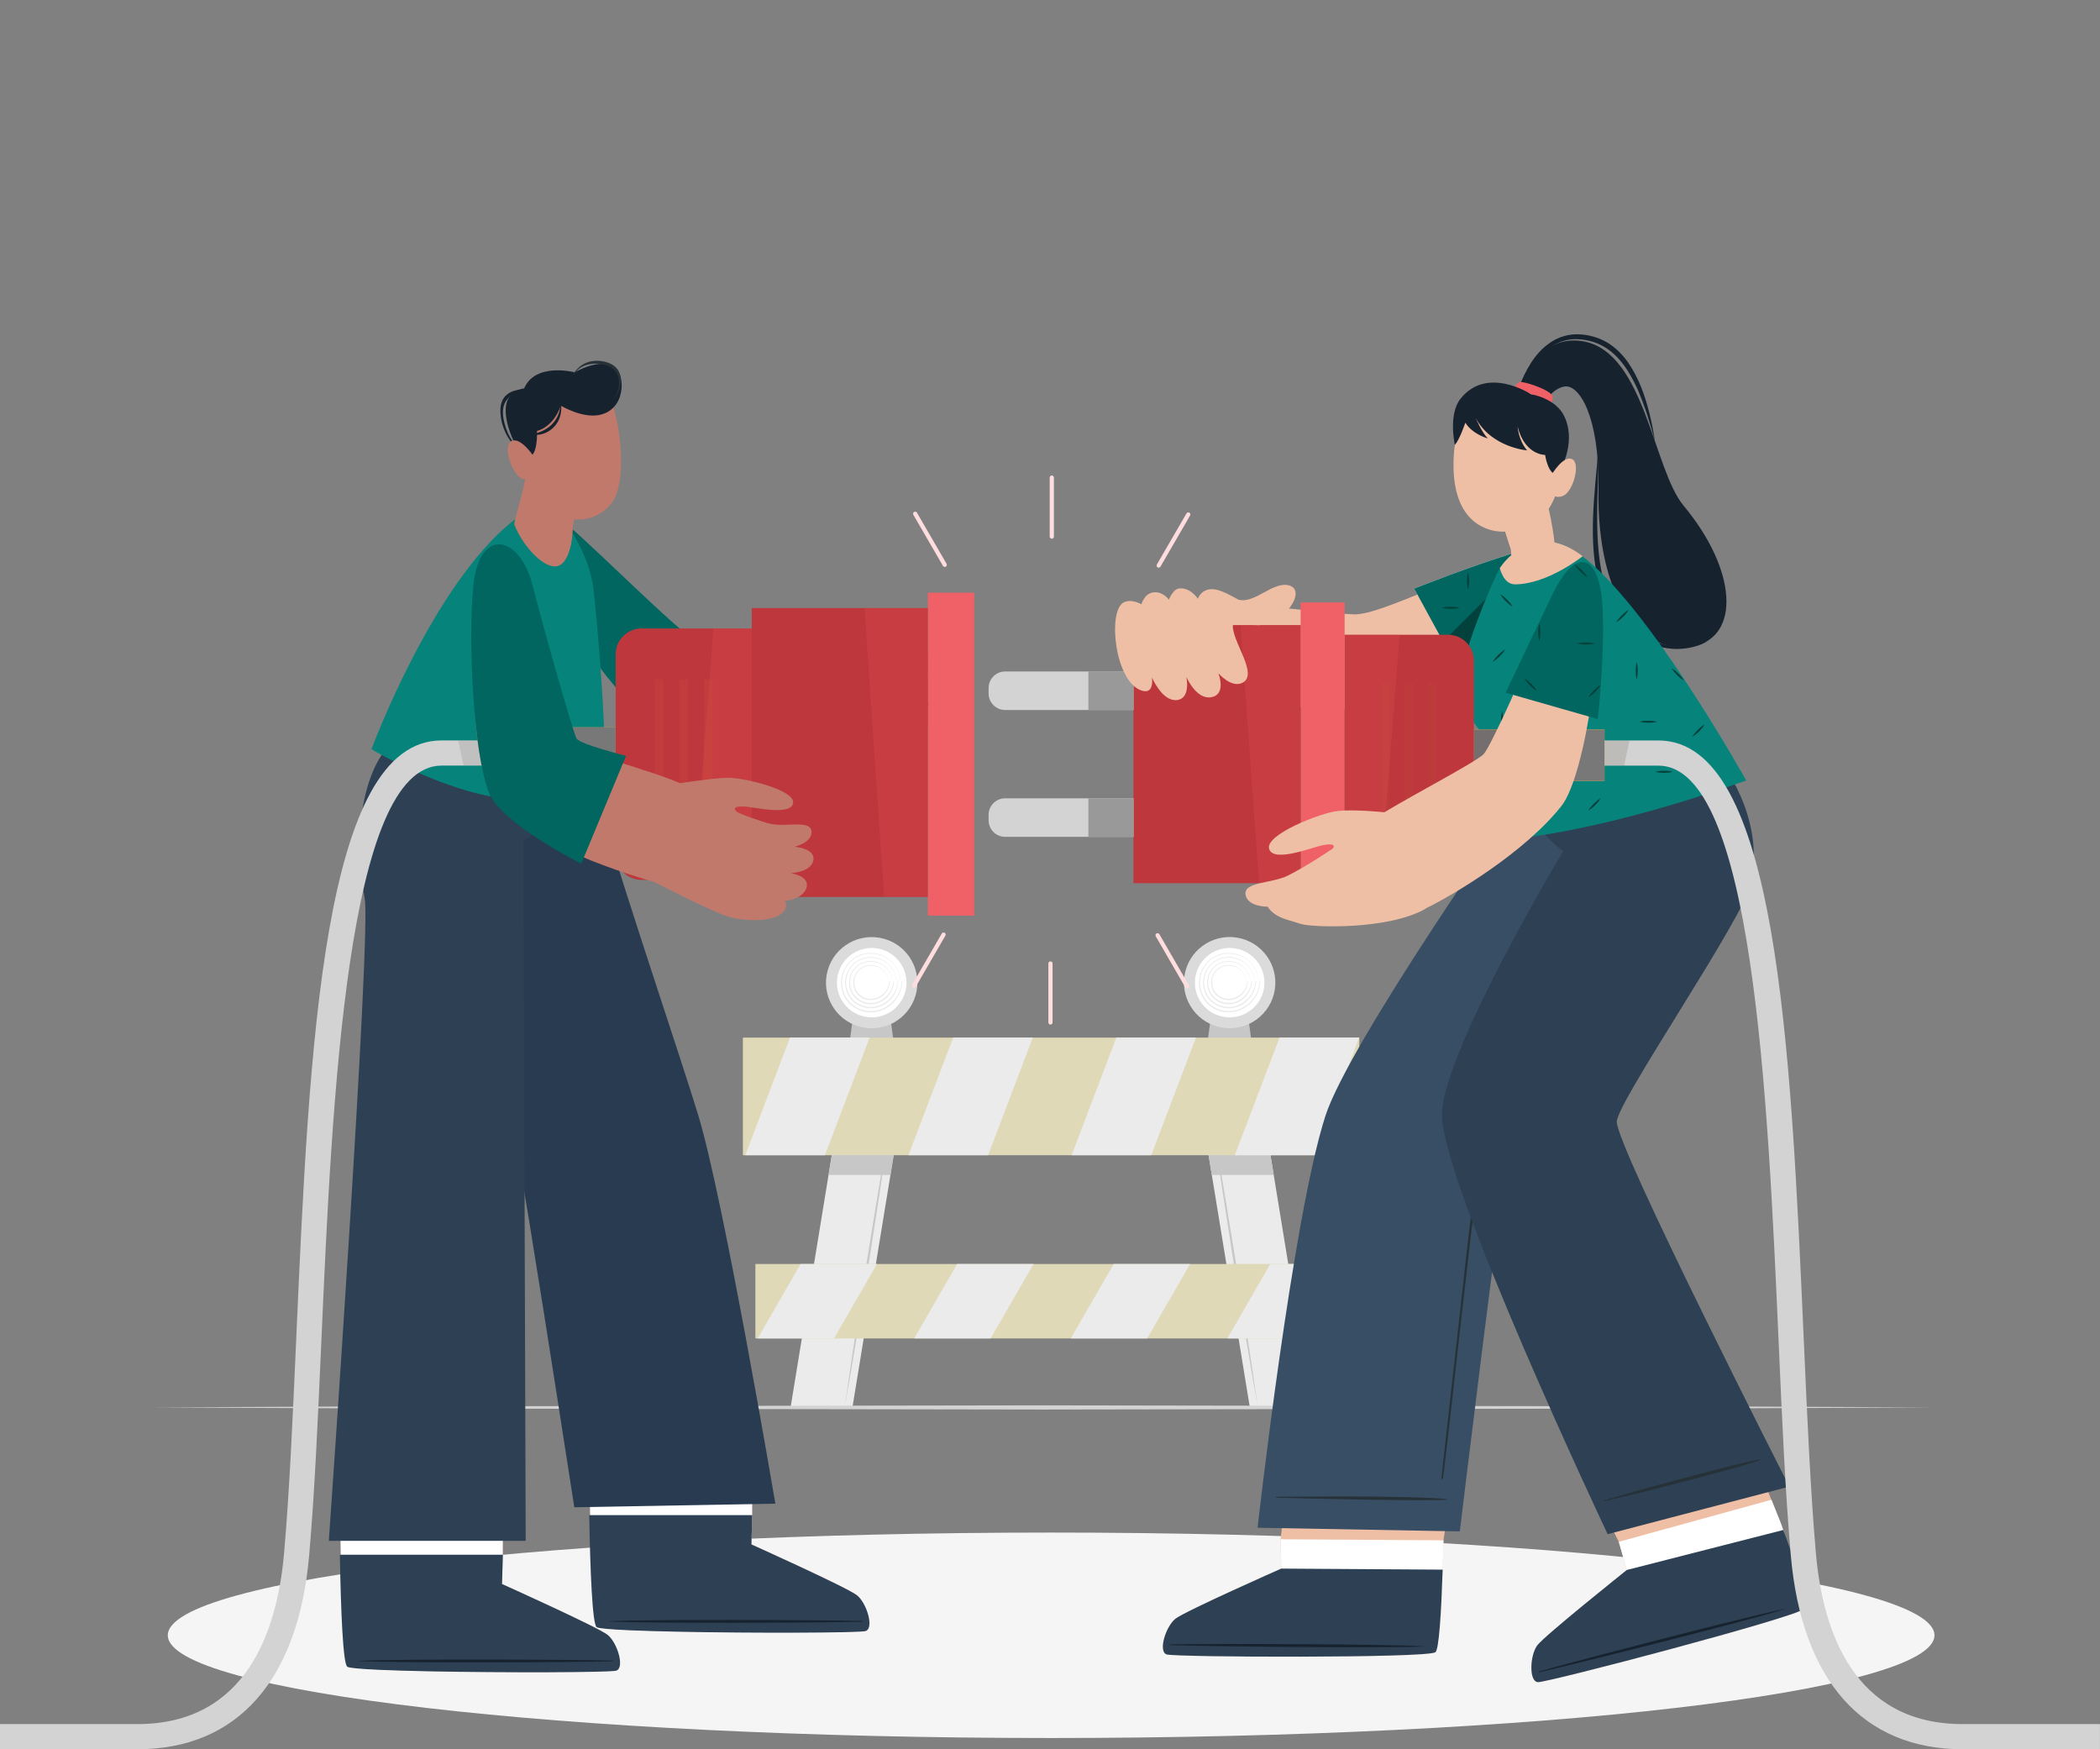 <svg width="808" height="673" viewBox="0 0 808 673" fill="none" xmlns="http://www.w3.org/2000/svg">
<rect x="0" y="0" width="808" height="673" fill="#808080" stroke="none"/>
<g clip-path="url(#clip0_24_11421)">
<path d="M345.68 433.207L344.192 442.292L342.607 452.056L328.047 541.072H304.25L318.793 452.056L320.395 442.292L321.883 433.207H345.68Z" fill="#EBEBEB"/>
<path d="M342.234 433.207C340.989 442.228 339.63 451.233 338.271 460.238L334.081 487.22L329.681 514.171L327.416 527.63L325.054 541.089L326.995 527.565L329.017 514.058L333.224 487.075L337.624 460.125C339.096 451.136 340.617 442.163 342.234 433.207Z" fill="#C7C7C7"/>
<path d="M344.192 442.292L342.606 452.056H318.793L320.395 442.292H344.192Z" fill="#C7C7C7"/>
<path d="M463.193 433.207L464.666 442.292L466.267 452.056L480.827 541.072H504.624L490.08 452.056L488.479 442.292L486.99 433.207H463.193Z" fill="#EBEBEB"/>
<path d="M466.72 433.207C467.966 442.228 469.325 451.233 470.684 460.238L474.874 487.22L479.274 514.171L481.539 527.63L483.901 541.089L481.959 527.565L479.937 514.058L475.731 487.075L471.331 460.125C469.842 451.136 468.322 442.163 466.72 433.207Z" fill="#C7C7C7"/>
<path d="M464.666 442.292H488.479L490.08 452.056H466.267L464.666 442.292Z" fill="#C7C7C7"/>
<path d="M344.807 408.161H325.944L328.289 390.602H342.461L344.807 408.161Z" fill="#C7C7C7"/>
<path d="M352.709 381.121C354.397 371.58 348.012 362.481 338.448 360.797C328.884 359.113 319.762 365.483 318.074 375.024C316.386 384.564 322.771 393.664 332.335 395.348C341.9 397.031 351.021 390.662 352.709 381.121Z" fill="#DBDBDB"/>
<path d="M348.422 381.139C350.126 373.966 345.678 366.774 338.488 365.074C331.298 363.375 324.088 367.811 322.384 374.984C320.68 382.156 325.127 389.349 332.318 391.048C339.508 392.748 346.718 388.312 348.422 381.139Z" fill="white"/>
<path d="M346.554 377.289C346.311 374.029 344.661 371.027 342.186 369.107C339.711 367.17 336.443 366.283 333.191 366.751C330.053 367.219 327.206 369.074 325.458 371.769C323.679 374.464 323.08 377.999 324.051 381.388C324.827 384.18 326.769 386.584 329.276 387.988C331.768 389.408 334.76 389.844 337.462 389.247C340.18 388.682 342.639 387.149 344.321 385.051C346.02 382.969 347.039 380.323 347.152 377.628C347.152 377.498 347.12 377.385 347.039 377.385C346.974 377.385 346.926 377.482 346.91 377.611C346.861 378.709 346.619 379.79 346.279 380.823C345.907 381.856 345.405 382.824 344.807 383.712C344.176 384.599 343.448 385.39 342.623 386.116C341.781 386.81 340.859 387.407 339.84 387.907C337.009 389.263 333.628 389.36 330.716 388.117C327.804 386.907 325.475 384.389 324.52 381.339C323.501 378.112 324.002 374.658 325.685 371.995C327.351 369.333 330.15 367.493 333.207 367.057C337.43 366.444 341.701 367.993 344.289 371.463C344.92 372.318 345.405 373.254 345.777 374.239C346.133 375.223 346.36 376.272 346.473 377.337C346.473 377.369 346.505 377.385 346.521 377.369C346.554 377.369 346.554 377.321 346.554 377.289Z" fill="#EBEBEB"/>
<path d="M344.985 377.305C344.742 374.497 343.302 371.963 341.199 370.317C339.08 368.671 336.297 367.896 333.515 368.284C330.829 368.655 328.354 370.22 326.833 372.544C325.28 374.852 324.73 377.918 325.539 380.871C326.186 383.308 327.885 385.422 330.069 386.632C332.253 387.859 334.858 388.23 337.203 387.698C339.565 387.181 341.684 385.858 343.14 384.018C344.613 382.195 345.486 379.935 345.583 377.579C345.583 377.466 345.551 377.369 345.47 377.369C345.405 377.369 345.357 377.45 345.341 377.563C345.146 381.404 342.687 384.777 339.242 386.455C336.815 387.649 333.871 387.746 331.347 386.681C328.823 385.632 326.785 383.437 325.992 380.807C325.135 378.015 325.604 375.029 327.06 372.754C328.516 370.478 330.943 368.929 333.547 368.59C337.155 368.122 340.746 369.397 342.995 372.334C343.529 373.06 343.949 373.851 344.289 374.69C344.613 375.53 344.807 376.417 344.92 377.337C344.92 377.369 344.952 377.369 344.968 377.369C344.985 377.369 345.001 377.337 344.985 377.305Z" fill="#EBEBEB"/>
<path d="M343.415 377.321C343.173 374.981 341.959 372.899 340.196 371.527C338.433 370.172 336.152 369.526 333.822 369.817C331.59 370.091 329.487 371.382 328.176 373.303C326.833 375.223 326.332 377.821 326.995 380.355C327.513 382.437 328.969 384.26 330.845 385.293C332.706 386.342 334.938 386.649 336.944 386.164C338.95 385.713 340.746 384.567 341.959 383.001C343.189 381.452 343.917 379.548 344.014 377.547C344.014 377.45 343.965 377.369 343.901 377.369C343.836 377.369 343.787 377.434 343.771 377.531C343.577 380.774 341.523 383.566 338.627 385.019C336.588 386.035 334.097 386.148 331.962 385.261C329.826 384.389 328.095 382.517 327.448 380.274C326.753 377.902 327.173 375.4 328.419 373.512C329.665 371.624 331.703 370.365 333.854 370.123C335.359 369.962 336.831 370.123 338.174 370.64C339.517 371.156 340.746 372.012 341.684 373.206C342.137 373.803 342.493 374.464 342.784 375.142C343.059 375.836 343.237 376.579 343.351 377.337C343.367 377.353 343.383 377.369 343.399 377.353C343.415 377.369 343.432 377.337 343.415 377.321Z" fill="#EBEBEB"/>
<path d="M341.862 377.321C341.62 375.433 340.633 373.819 339.225 372.738C337.818 371.673 336.038 371.156 334.162 371.334C332.382 371.511 330.668 372.512 329.551 374.061C328.435 375.594 327.982 377.724 328.484 379.822C328.888 381.549 330.085 383.082 331.638 383.921C333.175 384.777 335.035 385.019 336.686 384.599C338.336 384.212 339.792 383.243 340.778 381.952C341.765 380.661 342.364 379.128 342.461 377.498C342.461 377.418 342.412 377.353 342.348 377.353C342.283 377.353 342.234 377.418 342.218 377.482C342.04 380.113 340.358 382.34 338.045 383.55C336.411 384.405 334.356 384.535 332.609 383.808C330.862 383.098 329.438 381.549 328.937 379.725C328.403 377.789 328.775 375.739 329.81 374.255C330.846 372.754 332.512 371.786 334.21 371.624C335.408 371.527 336.556 371.673 337.608 372.06C338.659 372.447 339.646 373.109 340.406 374.045C340.778 374.513 341.053 375.029 341.312 375.578C341.539 376.127 341.701 376.708 341.814 377.337C341.814 377.353 341.846 377.369 341.862 377.353C341.862 377.369 341.862 377.353 341.862 377.321Z" fill="#EBEBEB"/>
<path d="M482.525 408.161H463.646L465.992 390.602H480.18L482.525 408.161Z" fill="#C7C7C7"/>
<path d="M490.507 380.696C491.972 371.118 485.377 362.169 475.776 360.707C466.175 359.245 457.203 365.824 455.738 375.402C454.272 384.98 460.867 393.929 470.469 395.391C480.07 396.853 489.041 390.274 490.507 380.696Z" fill="#DBDBDB"/>
<path d="M486.349 380.076C487.463 372.789 482.445 365.981 475.14 364.869C467.836 363.758 461.011 368.764 459.897 376.051C458.782 383.337 463.801 390.146 471.105 391.257C478.41 392.369 485.235 387.363 486.349 380.076Z" fill="white"/>
<path d="M484.273 377.289C484.03 374.029 482.38 371.027 479.905 369.107C477.43 367.17 474.162 366.282 470.91 366.75C467.772 367.218 464.924 369.074 463.177 371.769C461.398 374.464 460.799 377.999 461.77 381.388C462.546 384.179 464.488 386.584 466.995 387.988C469.486 389.408 472.479 389.844 475.181 389.247C477.899 388.682 480.358 387.149 482.056 385.051C483.755 382.969 484.774 380.323 484.887 377.627C484.887 377.498 484.855 377.385 484.774 377.385C484.709 377.385 484.661 377.482 484.645 377.611C484.596 378.709 484.354 379.79 484.014 380.823C483.642 381.856 483.14 382.824 482.542 383.711C481.911 384.599 481.183 385.39 480.358 386.116C479.516 386.81 478.594 387.407 477.575 387.907C474.744 389.263 471.363 389.36 468.451 388.117C465.539 386.907 463.21 384.389 462.255 381.339C461.236 378.112 461.737 374.658 463.42 371.995C465.086 369.333 467.885 367.493 470.942 367.057C475.165 366.444 479.436 367.993 482.024 371.463C482.655 372.318 483.14 373.254 483.512 374.238C483.868 375.223 484.095 376.272 484.208 377.337C484.208 377.369 484.24 377.385 484.256 377.369C484.273 377.369 484.273 377.321 484.273 377.289Z" fill="#EBEBEB"/>
<path d="M482.703 377.305C482.461 374.497 481.021 371.963 478.918 370.317C476.799 368.671 474.016 367.896 471.234 368.284C468.548 368.655 466.073 370.22 464.552 372.544C462.999 374.852 462.449 377.918 463.258 380.871C463.905 383.308 465.604 385.422 467.788 386.632C469.972 387.859 472.576 388.23 474.922 387.698C477.284 387.181 479.403 385.858 480.859 384.018C482.331 382.195 483.205 379.935 483.302 377.579C483.302 377.466 483.27 377.369 483.189 377.369C483.124 377.369 483.059 377.45 483.059 377.563C482.865 381.404 480.406 384.777 476.96 386.455C474.534 387.649 471.59 387.746 469.066 386.681C466.542 385.632 464.504 383.437 463.711 380.807C462.854 378.015 463.307 375.029 464.779 372.754C466.235 370.478 468.661 368.929 471.266 368.59C474.874 368.122 478.465 369.397 480.714 372.334C481.247 373.06 481.668 373.851 482.008 374.69C482.331 375.53 482.525 376.417 482.639 377.337C482.639 377.369 482.671 377.369 482.687 377.369C482.703 377.369 482.703 377.337 482.703 377.305Z" fill="#EBEBEB"/>
<path d="M481.134 377.321C480.892 374.981 479.678 372.899 477.915 371.527C476.152 370.172 473.871 369.526 471.541 369.817C469.309 370.091 467.222 371.382 465.895 373.303C464.552 375.223 464.051 377.821 464.714 380.355C465.232 382.437 466.688 384.26 468.548 385.293C470.409 386.342 472.641 386.649 474.647 386.164C476.653 385.713 478.449 384.567 479.662 383.001C480.892 381.452 481.619 379.548 481.717 377.547C481.717 377.45 481.668 377.369 481.603 377.369C481.539 377.369 481.49 377.434 481.474 377.531C481.28 380.774 479.225 383.566 476.33 385.019C474.291 386.035 471.8 386.148 469.664 385.261C467.529 384.389 465.798 382.517 465.151 380.274C464.455 377.902 464.876 375.4 466.122 373.512C467.367 371.624 469.406 370.365 471.557 370.123C473.062 369.962 474.534 370.123 475.877 370.64C477.219 371.156 478.449 372.011 479.387 373.206C479.84 373.803 480.196 374.464 480.487 375.142C480.762 375.836 480.94 376.579 481.053 377.337C481.069 377.353 481.086 377.369 481.102 377.353C481.134 377.369 481.134 377.337 481.134 377.321Z" fill="#EBEBEB"/>
<path d="M479.565 377.321C479.322 375.433 478.335 373.819 476.928 372.738C475.521 371.673 473.741 371.156 471.864 371.334C470.085 371.511 468.37 372.512 467.254 374.061C466.138 375.594 465.685 377.724 466.186 379.822C466.591 381.549 467.788 383.082 469.341 383.921C470.878 384.777 472.738 385.019 474.388 384.599C476.038 384.212 477.494 383.243 478.481 381.952C479.468 380.661 480.066 379.128 480.164 377.498C480.164 377.418 480.115 377.353 480.05 377.353C479.986 377.353 479.937 377.418 479.921 377.482C479.743 380.113 478.06 382.34 475.747 383.55C474.113 384.405 472.059 384.534 470.311 383.808C468.564 383.098 467.141 381.549 466.639 379.725C466.105 377.789 466.477 375.739 467.513 374.255C468.548 372.754 470.214 371.786 471.913 371.624C473.11 371.527 474.259 371.673 475.31 372.06C476.362 372.447 477.349 373.109 478.109 374.045C478.481 374.513 478.756 375.029 479.015 375.578C479.241 376.127 479.403 376.708 479.516 377.337C479.533 377.353 479.549 377.369 479.565 377.353C479.565 377.369 479.581 377.353 479.565 377.321Z" fill="#EBEBEB"/>
<path d="M523.018 399.204H285.84V444.455H523.018V399.204Z" fill="#DFD9B8"/>
<path d="M334.599 399.204L317.386 444.471H286.746L303.959 399.204H334.599Z" fill="#EBEBEB"/>
<path d="M397.383 399.204L380.171 444.471H349.53L366.743 399.204H397.383Z" fill="#EBEBEB"/>
<path d="M460.168 399.204L442.939 444.471H412.315L429.528 399.204H460.168Z" fill="#EBEBEB"/>
<path d="M522.953 399.204L505.74 444.471H475.1L492.313 399.204H522.953Z" fill="#EBEBEB"/>
<path d="M518.229 486.3H290.644V514.945H518.229V486.3Z" fill="#DFD9B8"/>
<path d="M337.414 486.3L320.912 514.945H291.518L308.035 486.3H337.414Z" fill="#EBEBEB"/>
<path d="M397.675 486.3L381.157 514.945H351.747L368.264 486.3H397.675Z" fill="#EBEBEB"/>
<path d="M457.903 486.3L441.386 514.945H411.992L428.509 486.3H457.903Z" fill="#EBEBEB"/>
<path d="M518.148 486.3L501.631 514.945H472.237L488.754 486.3H518.148Z" fill="#EBEBEB"/>
<path d="M58.093 541.492L143.866 541.089L229.639 540.959L401.201 540.685L572.763 540.959L658.536 541.089L744.309 541.492L658.536 541.879L572.763 542.025L401.201 542.299L229.639 542.025L143.866 541.879L58.093 541.492Z" fill="#D3D3D3"/>
<path d="M404.437 668.675C592.143 668.675 744.309 650.98 744.309 629.153C744.309 607.326 592.143 589.631 404.437 589.631C216.73 589.631 64.564 607.326 64.564 629.153C64.564 650.98 216.73 668.675 404.437 668.675Z" fill="#F5F5F5"/>
<path d="M448.876 636.512C452.241 637.642 548.562 637.981 552.25 635.689C553.658 634.818 554.515 620.826 555.081 603.897C555.211 600.234 555.308 596.458 555.389 592.633L563.203 541.379L498.8 540.959L492.717 592.23L492.96 603.51C492.96 603.51 456.027 619.842 452.257 622.795C448.537 625.732 445.528 635.383 448.876 636.512Z" fill="#EFBFA5"/>
<path d="M448.877 636.512C452.241 637.642 548.562 637.981 552.251 635.689C553.949 634.624 554.887 614.193 555.405 592.617L492.75 592.214L492.992 603.494C492.992 603.494 456.059 619.826 452.29 622.779C448.537 625.732 445.528 635.383 448.877 636.512Z" fill="white"/>
<path d="M448.876 636.512C452.241 637.642 548.562 637.981 552.25 635.689C553.658 634.818 554.515 620.826 555.081 603.897L492.976 603.494C492.976 603.494 456.043 619.826 452.273 622.779C448.536 625.732 445.527 635.383 448.876 636.512Z" fill="#2D4054"/>
<path d="M450.284 632.671C466.429 632.332 531.592 632.478 547.591 633.381C547.721 633.381 547.721 633.478 547.591 633.478C531.592 634.156 466.429 633.478 450.284 632.929C449.928 632.929 449.928 632.687 450.284 632.671Z" fill="#17222F"/>
<path d="M657.841 304.458C657.841 304.458 583.052 431.367 581.062 440.275C577.989 453.96 561.682 589.18 561.682 589.18L483.868 587.776C483.868 587.776 497.279 468.565 509.979 429.285C519.135 400.995 585.123 307.169 585.123 307.169L657.841 304.458Z" fill="#384E65"/>
<path d="M490.922 575.882C502.1 575.801 541.687 575.349 556.57 576.737C556.683 576.753 556.683 576.931 556.57 576.947C551.458 577.673 502.084 576.544 490.922 576.189C490.711 576.189 490.711 575.882 490.922 575.882Z" fill="#263238"/>
<path d="M645.077 316.11C640.175 323.775 634.998 331.279 629.999 338.88C624.984 346.481 619.985 354.098 615.067 361.764C605.215 377.063 595.622 392.539 586.207 408.096C581.79 415.39 577.584 422.765 574.543 430.721C571.534 438.613 569.496 446.811 567.975 455.073C566.454 463.401 565.451 471.808 564.497 480.216C563.494 489.173 562.491 498.129 561.488 507.07C559.433 525.386 557.395 543.719 555.34 562.036C555.081 564.279 554.839 566.538 554.612 568.781C554.58 569.104 555.179 569.169 555.211 568.846C557.492 550.642 559.401 532.374 561.488 514.154C562.523 505.085 563.558 495.999 564.594 486.93C565.564 478.49 566.47 470.049 567.781 461.641C569.075 453.395 570.741 445.181 573.265 437.209C575.886 428.865 579.623 421.038 584.023 413.454C593.034 397.945 602.578 382.695 612.123 367.477C621.749 352.13 631.455 336.831 641.534 321.774C642.779 319.918 644.025 318.062 645.319 316.239C645.416 316.094 645.174 315.948 645.077 316.11Z" fill="#263238"/>
<path d="M591.723 647.196C595.266 647.422 690.843 622.295 693.819 619.132C693.916 619.019 693.997 618.809 694.046 618.486C694.434 615.372 689.532 603.655 686.103 588.663C685.892 587.711 684.097 583.16 681.573 577.012C674.649 560.131 662.273 531.164 662.273 531.164L599.86 547.124L622.849 593.198L625.955 604.043C625.955 604.043 594.392 629.218 591.513 633.043C588.649 636.851 588.196 646.937 591.723 647.196Z" fill="#EFBFA5"/>
<path d="M591.723 647.196C595.266 647.422 690.843 622.295 693.819 619.132C693.917 619.019 693.997 618.809 694.046 618.486C694.434 615.372 689.532 603.655 686.103 588.663C685.892 587.711 684.097 583.16 681.573 577.012L622.849 593.198L625.955 604.043C625.955 604.043 594.393 629.218 591.513 633.043C588.65 636.851 588.197 646.937 591.723 647.196Z" fill="white"/>
<path d="M591.723 647.179C595.266 647.421 690.827 622.278 693.803 619.115C694.936 617.921 692.46 605.027 686.103 588.647L625.939 604.027C625.939 604.027 594.376 629.202 591.497 633.01C588.633 636.851 588.197 646.937 591.723 647.179Z" fill="#2D4054"/>
<path d="M592.095 643.113C607.626 638.691 670.686 622.279 686.378 619.083C686.507 619.051 686.523 619.148 686.41 619.18C671.106 623.908 607.917 639.788 592.176 643.371C591.837 643.451 591.772 643.209 592.095 643.113Z" fill="#17222F"/>
<path d="M618.562 590.245L688.465 571.944C688.465 571.944 621.539 440.533 622.072 431.464C622.558 423.427 671.106 352.904 673.792 339.703C678.192 318.095 667.628 298.794 657.404 286.836L585.091 307.169C585.091 307.169 590.85 319.644 601.43 327.519C601.43 327.519 555.987 403.206 554.823 428.123C553.674 453.169 618.562 590.245 618.562 590.245Z" fill="#2D4054"/>
<path d="M617.235 577.254C627.378 574.349 624.418 575.043 634.594 572.267C639.576 570.911 672.303 561.987 677.157 561.519C677.27 561.503 677.302 561.681 677.205 561.729C672.74 563.73 639.867 572.073 634.869 573.348C624.644 575.93 627.556 575.075 617.3 577.56C617.122 577.593 617.041 577.302 617.235 577.254Z" fill="#263238"/>
<path d="M583.618 152.213C585.172 144.838 593.454 128.135 609.68 131.411C632.846 136.075 636.195 180.6 647.73 194.478C668.615 219.621 669.294 244.506 652.179 248.492C632.992 252.946 614.323 232.418 615.019 187.975C615.456 160.185 607.593 147.872 602.045 148.695C596.496 149.518 593.454 156.538 593.454 156.538L583.618 152.213Z" fill="#17222F"/>
<path d="M584.395 149.437C585.527 146.016 587.08 142.74 589.038 139.658C590.995 136.591 593.487 133.783 596.609 131.718C599.699 129.62 603.517 128.49 607.319 128.619C611.056 128.748 614.792 129.733 618.077 131.589C621.361 133.477 624.062 136.172 626.214 139.157C628.349 142.175 630.032 145.451 631.407 148.808C634.076 155.586 635.678 162.654 636.761 169.755C634.901 162.816 632.782 155.941 629.935 149.421C628.414 146.21 626.764 143.079 624.645 140.287C622.558 137.479 620.034 135.026 617.041 133.332C614.081 131.605 610.651 130.685 607.221 130.507C603.808 130.281 600.395 131.234 597.45 133.025C594.49 134.816 591.95 137.35 589.847 140.19C588.747 141.594 587.808 143.095 586.886 144.644C585.997 146.226 585.172 147.823 584.395 149.437Z" fill="#17222F"/>
<path d="M614.89 172.66C615.132 177.065 614.873 181.487 614.793 185.893C614.647 190.298 614.517 194.688 614.517 199.077C614.534 203.467 614.647 207.84 615.084 212.181C615.504 216.523 616.2 220.831 617.446 224.963C618.659 229.094 620.455 233.064 623.092 236.421C625.745 239.713 629.126 242.601 632.798 244.796C636.503 246.991 640.676 248.411 645.012 248.702C647.18 248.863 649.364 248.766 651.515 248.347C652.583 248.153 653.651 247.879 654.686 247.524C655.721 247.169 656.757 246.781 657.663 246.136C655.932 247.524 653.764 248.298 651.628 248.863C649.461 249.428 647.228 249.686 644.963 249.686C642.715 249.654 640.466 249.315 638.282 248.734C636.098 248.137 633.995 247.249 632.021 246.168C630.032 245.087 628.155 243.812 626.424 242.376L625.146 241.278L623.917 240.116C623.092 239.342 622.315 238.486 621.603 237.599C618.724 234.032 616.831 229.82 615.521 225.528C613.013 216.861 612.673 207.857 612.948 199.045C613.094 194.623 613.434 190.218 613.822 185.828C614.226 181.439 614.663 177.065 614.89 172.66Z" fill="#17222F"/>
<path d="M582.292 152.342C582.033 150.293 583.279 147.501 584.573 147C585.867 146.5 596.188 149.808 597.272 152.261C598.356 154.714 594.166 157.377 594.166 157.377L582.292 152.342Z" fill="#EF6167"/>
<path d="M594.651 225.027C588.294 234.081 542.301 271.521 517.242 272.908C505.934 273.538 461.624 268.729 451.756 264.678C439.639 259.691 463.582 229.772 471.185 231.047C480.681 232.628 514.298 236.195 520.979 236.372C531.721 236.663 564.626 218.62 586.854 213.924C598.291 211.52 599.569 218.056 594.651 225.027Z" fill="#EFBFA5"/>
<path d="M594.15 226.738C587.129 238.954 562.345 259.885 562.345 259.885L558.123 252.123L544.129 226.447C544.129 226.447 567.619 217.104 583.198 212.569C585.301 211.956 587.161 211.536 588.795 211.342C598.874 210.067 600.2 216.232 594.15 226.738Z" fill="#DBDBDB"/>
<path d="M594.15 226.738C587.129 238.938 562.345 259.901 562.345 259.901L558.107 252.123L555.227 246.829L544.129 226.463C544.129 226.463 567.635 217.119 583.214 212.585C585.317 211.988 587.178 211.568 588.811 211.358C589.022 211.342 589.216 211.31 589.41 211.31C598.922 210.325 600.087 216.458 594.15 226.738Z" fill="#00665F"/>
<path d="M564.853 220.137C565.16 221.267 565.241 222.397 565.257 223.526C565.241 224.656 565.176 225.786 564.853 226.915C564.529 225.786 564.464 224.656 564.448 223.526C564.464 222.397 564.529 221.267 564.853 220.137Z" fill="#04413C"/>
<path d="M561.601 233.839C560.469 234.145 559.336 234.226 558.204 234.242C557.071 234.226 555.939 234.161 554.806 233.839C555.939 233.516 557.071 233.451 558.204 233.435C559.336 233.451 560.469 233.516 561.601 233.839Z" fill="#04413C"/>
<path d="M595.946 214.893C594.813 215.199 593.681 215.28 592.548 215.296C591.416 215.28 590.284 215.215 589.151 214.893C590.284 214.57 591.416 214.505 592.548 214.489C593.681 214.505 594.813 214.57 595.946 214.893Z" fill="white"/>
<path d="M577.228 228.642C578.247 229.223 579.105 229.965 579.914 230.756C580.706 231.563 581.451 232.418 582.033 233.435C581.014 232.854 580.156 232.112 579.348 231.321C578.555 230.514 577.794 229.675 577.228 228.642Z" fill="white"/>
<path d="M564.173 244.796C565.192 245.377 566.05 246.12 566.859 246.91C567.651 247.717 568.396 248.572 568.978 249.589C567.959 249.008 567.101 248.266 566.292 247.475C565.5 246.668 564.739 245.813 564.173 244.796Z" fill="white"/>
<path d="M594.15 226.738C587.129 238.938 562.345 259.901 562.345 259.901L558.107 252.123L555.227 246.83C568.67 233.597 584.88 217.313 589.41 211.294C598.922 210.326 600.087 216.458 594.15 226.738Z" fill="#03413C"/>
<path d="M571.227 282.995L574.899 323.323C574.899 323.323 579.898 323.243 589.669 321.855C598.55 320.58 611.363 318.24 627.961 313.899C640.466 310.623 655.123 306.217 671.866 300.278C671.866 300.278 633.979 232.08 607.82 213.263C607.221 212.827 606.623 212.424 606.04 212.052C605.927 211.956 605.814 211.891 605.701 211.826C593.81 204.322 583.133 210.18 577.083 218.588C575.594 220.67 561.035 253.704 561.747 264.759C562.426 274.506 571.227 282.995 571.227 282.995Z" fill="#06847B"/>
<path d="M592.257 239.81C592.565 240.939 592.646 242.069 592.662 243.199C592.646 244.328 592.581 245.458 592.257 246.588C591.934 245.458 591.869 244.328 591.853 243.199C591.869 242.069 591.95 240.939 592.257 239.81Z" fill="white"/>
<path d="M601.478 278.686C601.786 279.815 601.867 280.945 601.883 282.075C601.867 283.204 601.802 284.334 601.478 285.464C601.155 284.334 601.09 283.204 601.074 282.075C601.09 280.945 601.171 279.815 601.478 278.686Z" fill="white"/>
<path d="M629.757 254.64C630.064 255.77 630.145 256.9 630.161 258.029C630.145 259.159 630.08 260.289 629.757 261.418C629.433 260.289 629.368 259.159 629.352 258.029C629.368 256.9 629.433 255.77 629.757 254.64Z" fill="#04413C"/>
<path d="M577.956 273.538C578.264 274.667 578.345 275.797 578.361 276.927C578.345 278.056 578.28 279.186 577.956 280.316C577.633 279.186 577.568 278.056 577.552 276.927C577.568 275.797 577.633 274.667 577.956 273.538Z" fill="#04413C"/>
<path d="M613.563 247.588C612.43 247.895 611.298 247.975 610.166 247.992C609.033 247.975 607.901 247.911 606.768 247.588C607.901 247.265 609.033 247.201 610.166 247.185C611.298 247.201 612.43 247.281 613.563 247.588Z" fill="white"/>
<path d="M637.635 277.669C636.503 277.976 635.37 278.056 634.238 278.073C633.105 278.056 631.973 277.992 630.841 277.669C631.973 277.346 633.105 277.282 634.238 277.266C635.37 277.282 636.503 277.363 637.635 277.669Z" fill="#04413C"/>
<path d="M601.042 301.537C599.909 301.844 598.777 301.924 597.644 301.941C596.512 301.924 595.38 301.86 594.247 301.537C595.38 301.214 596.512 301.15 597.644 301.134C598.777 301.15 599.909 301.214 601.042 301.537Z" fill="white"/>
<path d="M643.653 296.938C642.521 297.244 641.388 297.325 640.256 297.341C639.123 297.325 637.991 297.261 636.858 296.938C637.991 296.615 639.123 296.551 640.256 296.534C641.388 296.551 642.521 296.631 643.653 296.938Z" fill="#04413C"/>
<path d="M595.946 214.893C594.813 215.199 593.681 215.28 592.548 215.296C591.416 215.28 590.284 215.215 589.151 214.893C590.284 214.57 591.416 214.505 592.548 214.489C593.681 214.505 594.813 214.57 595.946 214.893Z" fill="white"/>
<path d="M607.771 219.282C608.791 219.863 609.648 220.605 610.457 221.396C611.25 222.203 611.994 223.058 612.576 224.075C611.557 223.494 610.7 222.752 609.891 221.961C609.098 221.154 608.338 220.299 607.771 219.282Z" fill="white"/>
<path d="M643.119 257.029C644.138 257.61 644.996 258.352 645.805 259.143C646.597 259.95 647.342 260.805 647.924 261.822C646.905 261.241 646.047 260.498 645.238 259.708C644.446 258.885 643.685 258.045 643.119 257.029Z" fill="#04413C"/>
<path d="M586.579 261.063C587.598 261.644 588.456 262.387 589.264 263.177C590.057 263.984 590.801 264.84 591.384 265.856C590.365 265.275 589.507 264.533 588.698 263.742C587.906 262.935 587.161 262.08 586.579 261.063Z" fill="white"/>
<path d="M619.015 288.336C620.034 288.917 620.891 289.66 621.7 290.45C622.493 291.257 623.237 292.113 623.819 293.129C622.8 292.548 621.943 291.806 621.134 291.015C620.341 290.208 619.597 289.353 619.015 288.336Z" fill="white"/>
<path d="M577.228 228.642C578.247 229.223 579.105 229.965 579.914 230.756C580.706 231.563 581.451 232.418 582.033 233.435C581.014 232.854 580.156 232.112 579.348 231.321C578.555 230.514 577.794 229.675 577.228 228.642Z" fill="#04413C"/>
<path d="M574.349 254.64C574.931 253.624 575.675 252.768 576.468 251.961C577.277 251.171 578.134 250.428 579.154 249.847C578.571 250.864 577.827 251.719 577.034 252.526C576.225 253.317 575.368 254.059 574.349 254.64Z" fill="#04413C"/>
<path d="M651.111 283.479C651.693 282.462 652.437 281.607 653.23 280.8C654.039 280.009 654.896 279.267 655.916 278.686C655.333 279.702 654.589 280.558 653.796 281.365C652.988 282.155 652.13 282.898 651.111 283.479Z" fill="#04413C"/>
<path d="M578.539 295.017C579.121 294.001 579.865 293.145 580.658 292.339C581.467 291.548 582.324 290.805 583.343 290.224C582.761 291.241 582.017 292.096 581.224 292.903C580.415 293.71 579.558 294.453 578.539 295.017Z" fill="white"/>
<path d="M621.862 239.406C622.444 238.39 623.188 237.534 623.981 236.727C624.79 235.937 625.647 235.194 626.667 234.613C626.084 235.63 625.34 236.485 624.547 237.292C623.739 238.083 622.881 238.825 621.862 239.406Z" fill="#04413C"/>
<path d="M611.12 311.865C611.703 310.849 612.447 309.993 613.239 309.187C614.048 308.396 614.906 307.653 615.925 307.073C615.343 308.089 614.598 308.945 613.806 309.751C612.997 310.542 612.139 311.284 611.12 311.865Z" fill="#04413C"/>
<path d="M611.153 268.245C611.735 267.228 612.479 266.373 613.272 265.566C614.081 264.775 614.938 264.033 615.957 263.452C615.375 264.468 614.631 265.324 613.838 266.131C613.029 266.921 612.188 267.664 611.153 268.245Z" fill="white"/>
<path d="M598.275 211.149C598.049 212.714 591.61 223.236 584.573 223.51C582.292 223.591 581.257 211.165 581.257 211.165L580.965 210.261L576.97 197.657L591.27 186.667L593.341 185.199C593.341 185.199 594.199 188.717 595.234 193.123C595.282 193.332 595.331 193.526 595.379 193.752C595.444 193.994 595.509 194.236 595.557 194.462C595.719 195.124 595.881 195.785 596.027 196.463C596.14 196.98 596.253 197.464 596.366 198.012C596.48 198.545 596.577 199.077 596.706 199.61C597.758 204.919 598.372 210.487 598.275 211.149Z" fill="#EFBFA5"/>
<path d="M595.266 193.122C592.451 203.677 584.621 208.55 580.981 210.277L576.986 197.673L591.287 186.683L593.357 185.215C593.373 185.199 594.231 188.717 595.266 193.122Z" fill="#EFBFA5"/>
<path d="M559.255 178.631C559.142 201.837 573.071 204.516 578.086 204.548C582.632 204.564 598.146 204.048 600.67 180.971C603.177 157.893 592.403 150.518 581.985 149.921C571.566 149.324 559.369 155.424 559.255 178.631Z" fill="#EFBFA5"/>
<path d="M599.392 182.585C595.59 182.972 594.506 175.016 594.506 175.016C594.506 175.016 586.757 175.226 583.926 164.171C583.926 164.171 584.217 169.351 587.582 173.289C587.582 173.289 573.88 172.176 567.845 160.911C567.845 160.911 570.288 166.673 572.488 168.674C572.488 168.674 566.713 167.221 563.801 162.638C563.801 162.638 561.568 169.287 559.773 171.143C559.773 171.143 557.12 159.443 561.989 153.359C572.246 140.545 589.086 151.68 589.086 151.68C589.086 151.68 598.502 153.101 601.867 160.137C607.044 171.014 599.392 182.585 599.392 182.585Z" fill="#17222F"/>
<path d="M596.949 182.73C596.949 182.73 601.414 175.096 604.843 176.63C608.273 178.163 605.329 188.943 601.592 190.686C597.855 192.429 596.172 189.007 596.172 189.007L596.949 182.73Z" fill="#EFBFA5"/>
<path d="M594.862 208.373C597.709 208.357 602.498 209.083 608.952 213.989C608.952 213.989 595.476 224.801 582.907 224.817C578.425 224.817 577.083 218.572 577.083 218.572C577.083 218.572 583.133 208.47 594.862 208.373Z" fill="#EFBFA5"/>
<path d="M808 673H755.148C716.743 673 693.269 646.518 689.031 598.443C686.944 574.752 685.666 546.059 684.323 515.671C680.182 422.362 674.504 294.566 638.088 294.566H596.237V284.883H638.088C683.773 284.883 688.982 401.996 694.014 515.252C695.356 545.526 696.634 574.123 698.689 597.604C701.326 627.588 713.265 663.317 755.132 663.317H807.984V673H808Z" fill="#D3D3D3"/>
<path opacity="0.2" d="M626.974 284.883L624.903 294.566H596.237V284.883H626.974Z" fill="#696352"/>
<path d="M517.356 231.773H500.434V349.725H517.356V231.773Z" fill="#EF6167"/>
<path d="M500.45 240.487H436.112V339.8H500.45V240.487Z" fill="#BE373D"/>
<path opacity="0.2" d="M500.434 240.487V339.816H484.451L477.284 240.487H500.434Z" fill="#EB5757"/>
<path d="M436.112 273.167H386.755C383.228 273.167 380.381 270.31 380.381 266.808V264.694C380.381 261.176 383.244 258.336 386.755 258.336H436.112V273.167Z" fill="#D3D3D3"/>
<path d="M436.096 258.32H418.77V273.151H436.096V258.32Z" fill="#999999"/>
<path d="M436.112 321.968H386.755C383.228 321.968 380.381 319.111 380.381 315.609V313.495C380.381 309.977 383.244 307.137 386.755 307.137H436.112V321.968Z" fill="#D3D3D3"/>
<path d="M436.096 307.137H418.77V321.968H436.096V307.137Z" fill="#999999"/>
<path d="M617.348 280.671H567.085V300.472H617.348V280.671Z" fill="#FFC727"/>
<path d="M617.348 280.687H567.085V300.488H617.348V280.687Z" fill="#787878"/>
<path opacity="0.2" d="M584.735 280.687L583.085 300.472H567.085V280.687H584.735Z" fill="#6B4A4C"/>
<path d="M557.136 336.056H517.356V244.215H557.136C562.636 244.215 567.085 248.653 567.085 254.14V326.131C567.085 331.618 562.62 336.056 557.136 336.056Z" fill="#BE373D"/>
<path opacity="0.2" d="M538.516 244.231L531.365 336.072H517.356V244.231H538.516Z" fill="#EB5757"/>
<g opacity="0.2">
<path opacity="0.2" d="M534.811 262.79H531.64V317.498H534.811V262.79Z" fill="#BB9022"/>
<path opacity="0.2" d="M543.806 262.79H540.635V317.498H543.806V262.79Z" fill="#BB9022"/>
<path opacity="0.2" d="M552.8 262.79H549.63V317.498H552.8V262.79Z" fill="#BB9022"/>
</g>
<path d="M612.69 225.269C618.255 240.842 610.295 297.938 600.864 309.977C586.838 327.874 559.174 344.367 548.578 349.499C543.968 351.742 523.228 318.692 527.758 315.593C537.448 308.961 568.379 293.129 571 289.982C573.621 286.836 587.728 256.609 593.374 239.616C600.945 216.813 609.858 217.394 612.69 225.269Z" fill="#EFBFA5"/>
<path d="M548.546 349.612C533.857 357.971 504.672 356.745 500.677 355.519C497.279 354.502 495.532 353.937 495.532 353.937C489.401 352.226 487.751 348.837 487.751 348.837C487.751 348.837 480.083 348.934 479.258 344.319C478.319 339.139 489.271 340.026 495.597 336.831C510.076 329.504 528.615 315.061 532.579 312.543L548.546 349.612Z" fill="#EFBFA5"/>
<path d="M512.502 326.906C514.007 325.212 513.133 324.405 509.154 325.131C505.125 325.857 490.048 332.07 488.317 326.632C486.57 321.161 508.07 312.705 514.783 312.011C521.497 311.301 532.967 312.543 532.967 312.543C529.1 315.028 519.976 321.936 512.502 326.906Z" fill="#EFBFA5"/>
<path d="M597.078 229.191C606.865 208.647 615.795 214.086 616.653 234.403C617.446 253.398 614.776 276.653 614.776 276.653L579.299 266.502C579.283 266.502 590.817 242.343 597.078 229.191Z" fill="#00665F"/>
<path d="M605.911 217.216C606.93 217.797 607.788 218.54 608.597 219.331C609.389 220.137 610.133 220.993 610.716 222.009C609.697 221.428 608.839 220.686 608.03 219.895C607.238 219.088 606.493 218.233 605.911 217.216Z" fill="#04413C"/>
<path d="M592.257 239.81C592.565 240.939 592.646 242.069 592.662 243.199C592.646 244.328 592.581 245.458 592.257 246.588C591.934 245.458 591.869 244.328 591.853 243.199C591.869 242.069 591.95 240.939 592.257 239.81Z" fill="#04413C"/>
<path d="M613.563 247.588C612.43 247.895 611.298 247.975 610.166 247.992C609.033 247.975 607.901 247.911 606.768 247.588C607.901 247.265 609.033 247.201 610.166 247.185C611.298 247.201 612.43 247.281 613.563 247.588Z" fill="#04413C"/>
<path d="M586.579 261.063C587.598 261.644 588.456 262.387 589.264 263.177C590.057 263.984 590.801 264.84 591.384 265.856C590.365 265.275 589.507 264.533 588.698 263.742C587.906 262.935 587.161 262.08 586.579 261.063Z" fill="#04413C"/>
<path d="M611.153 268.245C611.735 267.228 612.479 266.373 613.272 265.566C614.081 264.775 614.938 264.033 615.957 263.452C615.375 264.468 614.631 265.324 613.838 266.131C613.029 266.921 612.188 267.664 611.153 268.245Z" fill="#04413C"/>
<path d="M439.38 265.727C444.282 267.212 443.23 260.611 443.23 260.611C443.23 260.611 447.032 269.778 452.678 269.358C458.114 268.955 456.577 260.999 456.48 260.434C456.69 260.918 460.395 269.245 466.024 268.245C471.881 267.212 468.952 259.498 468.775 258.998C469.114 259.385 473.66 264.549 477.769 262.822C484.823 259.853 473.563 246.362 474.388 240.229L484.305 240.52C484.628 240.471 484.968 240.439 485.276 240.374L485.664 235.323C482.833 234.323 479.63 232.467 476.507 230.724C472.77 228.626 469.163 226.722 466.477 226.673C462.061 226.593 460.896 230.369 460.896 230.369C460.896 230.369 457.984 225.786 453.535 226.431C451.254 226.77 449.75 230.724 449.75 230.724C449.75 230.724 447.275 227.157 443.344 227.98C440.205 228.626 439.186 232.483 439.186 232.483C439.186 232.483 435.206 230.159 432.214 231.854C426.147 235.259 428.897 262.532 439.38 265.727Z" fill="#EFBFA5"/>
<path d="M475.666 239.729L484.305 240.52C484.629 240.471 484.968 240.439 485.276 240.374C496.195 238.406 502.974 225.947 495.079 225.06C489.061 224.366 482.574 232.322 476.507 230.724V230.74L475.666 239.729Z" fill="#EFBFA5"/>
<path d="M332.771 627.378C329.406 628.492 233.538 628.217 229.882 625.893C228.507 625.022 227.73 611.079 227.277 594.231C227.18 590.584 227.099 586.84 227.035 582.999C226.954 578.48 226.905 573.897 226.873 569.443C226.76 549.464 227.035 531.874 227.035 531.874H289.447L289.415 569.443L289.399 582.999L289.075 594.231C289.075 594.231 325.733 610.724 329.454 613.693C333.191 616.646 336.119 626.281 332.771 627.378Z" fill="#AD6359"/>
<path d="M332.771 627.378C329.406 628.492 233.538 628.217 229.882 625.893C228.507 625.022 227.73 611.079 227.277 594.231C227.18 590.584 227.099 586.84 227.035 582.999C226.954 578.48 226.905 573.897 226.873 569.443H289.431L289.415 582.999L289.091 594.231C289.091 594.231 325.75 610.724 329.47 613.693C333.191 616.646 336.119 626.281 332.771 627.378Z" fill="white"/>
<path d="M333.062 627.523C330.878 628.233 290.03 628.395 260.295 627.765C253.42 627.62 247.127 627.426 242.047 627.217C235.042 626.894 230.351 626.507 229.591 626.039C227.908 624.957 227.099 604.494 226.711 582.918H289.431L289.108 594.199C289.108 594.199 325.976 610.772 329.729 613.758C333.482 616.743 336.427 626.394 333.062 627.523Z" fill="#2D4054"/>
<path d="M331.687 623.666C315.525 623.231 250.298 622.956 234.298 623.747C234.169 623.747 234.169 623.844 234.298 623.844C250.314 624.635 315.525 624.36 331.687 623.925C332.026 623.925 332.043 623.682 331.687 623.666Z" fill="#17222F"/>
<path d="M298.329 578.512L220.968 579.9C220.968 579.9 210.437 511.621 203.496 469.13C200.876 453.169 198.805 440.856 197.964 437.128C195.958 428.268 156.744 287.642 156.744 287.642L212.993 287.562L232.195 287.546C232.195 287.546 230.966 311.059 231.694 313.528C241.724 347.562 262.221 407.918 268.627 428.946C278.479 461.319 298.329 578.512 298.329 578.512Z" fill="#283B50"/>
<path d="M236.822 642.612C233.457 643.726 137.589 643.452 133.933 641.128C132.558 640.272 131.782 626.313 131.329 609.465C131.232 605.818 131.151 602.074 131.086 598.233C131.005 593.714 130.957 589.131 130.924 584.677C130.811 564.698 131.086 547.108 131.086 547.108H193.499L193.466 584.677L193.45 598.233L193.127 609.465C193.127 609.465 229.785 625.958 233.506 628.927C237.243 631.881 240.171 641.515 236.822 642.612Z" fill="#AD6359"/>
<path d="M236.822 642.612C233.457 643.726 137.589 643.452 133.933 641.128C132.558 640.272 131.782 626.313 131.329 609.465C131.232 605.818 131.151 602.074 131.086 598.233C131.005 593.714 130.957 589.131 130.924 584.677H193.483L193.466 598.233L193.143 609.465C193.143 609.465 229.801 625.958 233.522 628.927C237.243 631.881 240.171 641.515 236.822 642.612Z" fill="white"/>
<path d="M237.113 642.758C234.929 643.468 194.081 643.613 164.347 643C157.472 642.854 151.178 642.661 146.099 642.451C139.094 642.128 134.402 641.741 133.642 641.273C131.96 640.192 131.151 619.729 130.763 598.152H193.483L193.159 609.433C193.159 609.433 230.027 626.006 233.781 628.992C237.518 631.961 240.478 641.628 237.113 642.758Z" fill="#2D4054"/>
<path d="M235.738 638.901C219.577 638.465 154.349 638.191 138.35 638.981C138.22 638.981 138.22 639.078 138.35 639.078C154.365 639.869 219.577 639.595 235.738 639.159C236.078 639.159 236.078 638.917 235.738 638.901Z" fill="#17222F"/>
<path d="M202.267 592.811H126.524C126.524 592.811 142.96 358.698 140.307 345.561C135.955 324.082 138.867 299.407 149.043 287.529H216.39C216.39 287.529 217.733 306.379 210.776 317.643C210.776 317.643 204.467 321.629 201.393 323.388L202.267 592.811Z" fill="#2D4054"/>
<path d="M206.408 313.673C206.004 314.964 205.713 316.303 205.486 317.643C205.308 318.676 205.049 319.805 205.276 320.838C205.324 321.032 205.599 321.032 205.697 320.87C206.295 319.934 206.473 318.724 206.748 317.659C207.072 316.433 207.411 315.206 207.703 313.963C207.913 313.14 206.667 312.866 206.408 313.673Z" fill="#263238"/>
<path d="M205.81 307.202C205.988 306.072 206.166 304.958 206.376 303.845C206.586 302.683 206.878 301.537 206.991 300.359C207.007 300.182 207.314 300.23 207.282 300.424C207.104 301.553 207.088 302.699 206.991 303.845C206.894 304.991 206.797 306.12 206.683 307.25C206.473 309.364 206.101 311.494 205.68 313.592C206.78 313.334 207.897 313.027 208.77 312.317C209.725 311.543 210.129 310.236 210.42 309.09C210.744 307.799 211.035 306.508 211.375 305.233C211.763 303.813 212.232 302.409 212.362 300.94C212.378 300.763 212.669 300.811 212.653 301.005C212.281 304.055 211.925 307.105 210.938 310.058C210.55 311.22 210.291 312.398 209.239 313.043C208.107 313.754 206.764 313.963 205.47 314.157C205.324 314.238 205.098 314.173 205.114 313.979C205.26 311.704 205.454 309.412 205.81 307.202Z" fill="#263238"/>
<path d="M206.813 209.148C208.204 220.121 229.752 260.902 252.692 278.992C261.104 285.625 305.706 289.547 316.852 288.691C329.923 287.691 331.881 256.674 324.552 254.253C315.412 251.235 273.14 247.507 264.825 244.506C254.73 240.859 236.353 217.442 218.897 202.951C209.919 195.495 205.745 200.707 206.813 209.148Z" fill="#AD6359"/>
<path d="M316.868 288.691C320.993 288.578 339.889 286.416 345.001 284.641C350.129 282.866 364.479 276.685 363.524 272.634C362.553 268.584 358.202 270.052 358.202 270.052C358.202 270.052 363.848 266.486 362.505 262.5C361.162 258.513 354.465 261.031 354.465 261.031C354.465 261.031 359.997 256.948 358.38 253.059C356.762 249.17 350.453 252.833 350.453 252.833C350.453 252.833 355.694 249.331 352.992 246.7C349.757 243.521 340.843 251.074 335.035 252.607C333.725 252.962 307.841 257.787 307.841 257.787L316.868 288.691Z" fill="#AD6359"/>
<path d="M351.003 252.542C344.435 258.062 340.601 259.353 332.204 260.515C332.043 260.531 332.043 260.789 332.204 260.773C340.52 260.385 345.567 259.466 351.278 252.849C351.569 252.51 351.31 252.268 351.003 252.542Z" fill="#263238"/>
<path d="M354.982 260.595C347.654 265.743 343.496 267.163 334.809 269.019C334.68 269.051 334.712 269.261 334.841 269.245C343.529 268.132 348.527 267.115 355.176 261.015C355.484 260.724 355.322 260.353 354.982 260.595Z" fill="#263238"/>
<path d="M357.749 270.149C350.291 274.619 345.81 276.378 337.139 277.104C336.928 277.12 336.944 277.427 337.139 277.427C346.052 277.556 351.65 275.394 357.846 270.391C358.282 270.052 358.218 269.858 357.749 270.149Z" fill="#263238"/>
<path d="M301.791 254.398C301.791 254.398 310.882 248.621 315.428 246.959C319.974 245.296 339.225 245.345 339.452 249.492C339.743 254.85 328.629 256.996 323.048 257.352C323.048 257.352 323.727 269.745 316.092 273.005C308.456 276.265 301.791 254.398 301.791 254.398Z" fill="#AD6359"/>
<path d="M339.064 250.993C335.796 256.06 328.435 256.044 323.048 256.787C322.643 256.835 322.546 257.19 322.643 257.497C322.579 262.709 320.977 270.036 316.415 273.134C316.286 273.231 316.399 273.425 316.545 273.36C321.883 270.714 324.051 263.629 323.76 257.916C329.292 257.239 336.686 256.932 339.128 251.025C339.128 250.993 339.08 250.961 339.064 250.993Z" fill="#263238"/>
<path d="M278.333 288.094C278.333 288.094 255.491 281.865 252.708 279.686C249.683 277.314 246.787 274.748 244.037 272.037C223.265 251.655 210.695 223.898 207.298 214.134C203.723 203.822 207.023 193.962 216.649 200.611C217.361 201.111 218.105 201.692 218.881 202.37C230.222 212.214 260.49 242.15 264.146 243.699C267.802 245.216 285.629 247.54 285.629 247.54L278.333 288.094Z" fill="#00665F"/>
<path d="M278.236 246.862C277.088 249.912 276.376 253.188 275.599 256.351C274.807 259.546 274.014 262.742 273.318 265.953C271.943 272.279 270.665 278.702 270.018 285.157C270.002 285.319 270.261 285.367 270.309 285.206C272.057 278.88 273.351 272.408 274.693 265.985C275.357 262.822 275.955 259.643 276.619 256.48C277.282 253.317 278.075 250.106 278.43 246.894C278.414 246.797 278.269 246.781 278.236 246.862Z" fill="#263238"/>
<path d="M231.548 298.519C228.345 301.424 224.365 305.668 201.652 307.25C200.229 307.347 198.789 307.379 197.317 307.331C175.445 306.717 144.756 289.531 142.928 288.223C142.928 288.223 166.499 224.608 197.673 200.191C202.121 196.705 211.666 198.432 217.636 202.015C219.771 203.306 226.824 215.07 228.232 225.786C229.639 236.485 234.767 295.631 231.548 298.519Z" fill="#06847B"/>
<path d="M213.834 217.894C208.333 218.33 200.471 208.841 197.883 201.74C197.705 201.256 199.128 196.625 200.584 190.912C201.458 187.442 202.348 183.553 202.898 179.954C203.011 179.212 205.324 180.955 205.324 180.955L209.822 182.794L224.705 188.894C224.705 188.894 221.324 196.108 220.386 202.386C220.321 202.918 220.289 203.402 220.321 203.887C220.321 203.951 220.321 204.048 220.321 204.129C220.321 207.033 219.14 217.475 213.834 217.894Z" fill="#C1796B"/>
<path d="M220.305 203.903C220.305 203.967 220.305 204.064 220.305 204.145C219.577 204.145 218.8 204.064 217.959 203.919C202.768 201.24 203.836 181.616 203.836 181.616L209.822 182.794L224.705 188.894C224.705 188.894 221.324 196.108 220.386 202.386C220.305 202.934 220.272 203.435 220.305 203.903Z" fill="#C1796B"/>
<path d="M201.345 156.344C198.449 164.316 201.539 187.91 207.039 193.413C215.015 201.401 228.669 202.821 235.625 193.106C242.355 183.698 237.793 153.02 231.597 147.953C222.456 140.497 205.616 144.58 201.345 156.344Z" fill="#C1796B"/>
<path d="M203.06 176.016C207.136 175.726 206.619 165.785 206.619 165.785C206.619 165.785 212.831 164.591 215.759 156.054C215.759 156.054 223.815 160.96 230.513 159.669C241.012 157.635 240.559 144.015 236.596 141.271C230.966 137.398 221.098 143.256 221.098 143.256C221.098 143.256 206.004 139.254 201.652 149.453C201.652 149.453 194.955 149.825 194.583 157.216C194.211 164.607 200.034 176.226 203.06 176.016Z" fill="#17222F"/>
<path d="M205.179 166.963C208.156 166.334 210.987 164.93 212.976 162.59C215.031 160.169 216.196 156.489 215.257 153.375C215.209 153.213 215.484 153.133 215.532 153.31C216.325 156.764 216.163 160.33 213.979 163.284C211.99 165.995 208.592 167.689 205.195 167.253C205.049 167.253 205.001 167.011 205.179 166.963Z" fill="#17222F"/>
<path d="M194 152.907C196.039 150.26 199.193 149.808 202.315 149.889C202.493 149.889 202.477 150.18 202.299 150.163C199.226 149.857 196.152 151.939 194.566 154.472C193.03 156.957 193.418 160.056 194.081 162.767C195.359 167.964 198.498 172.644 202.963 175.645C203.043 175.694 202.963 175.807 202.882 175.758C197.818 172.627 194.097 167.512 192.916 161.67C192.382 158.797 192.124 155.344 194 152.907Z" fill="#17222F"/>
<path d="M220.693 143.757C222.084 141.594 223.961 140.013 226.42 139.27C229.251 138.415 232.503 138.754 235.156 140.045C237.404 141.142 238.666 143.402 238.86 145.887C239.087 148.727 237.776 151.422 236.207 153.665C236.159 153.73 236.062 153.665 236.11 153.601C237.388 151.471 238.359 149.082 238.181 146.549C238.003 144.031 236.644 141.933 234.347 140.965C230.011 139.109 223.702 139.496 220.936 143.918C220.839 144.047 220.596 143.902 220.693 143.757Z" fill="#263238"/>
<path d="M205.373 175.645C205.373 175.645 200.309 167.915 196.799 169.69C193.305 171.465 196.945 182.568 200.94 184.182C204.936 185.812 206.522 182.149 206.522 182.149L205.373 175.645Z" fill="#C1796B"/>
<path d="M52.852 673H0V663.317H52.852C94.735 663.317 106.658 627.572 109.295 597.604C111.366 574.123 112.628 545.51 113.97 515.236C119.001 401.98 124.211 284.867 169.896 284.867H211.747V294.549H169.896C133.497 294.549 127.818 422.346 123.661 515.655C122.318 546.043 121.04 574.736 118.953 598.427C114.731 646.534 91.257 673 52.852 673Z" fill="#D3D3D3"/>
<path opacity="0.2" d="M211.763 284.883V294.566H178.373L176.302 284.883H211.763Z" fill="#747474"/>
<path d="M357.012 352.264H374.84V228.034H357.012V352.264Z" fill="#EF6167"/>
<path d="M357.004 233.935H289.253V345.093H357.004V233.935Z" fill="#BE373D"/>
<path opacity="0.2" d="M357.004 233.935V345.093H340.18L332.625 233.935H357.004Z" fill="#EB5757"/>
<path d="M186.623 299.63H236.886V279.829H186.623V299.63Z" fill="#FFC61A"/>
<path d="M236.887 279.816H186.623V299.617H236.887V279.816Z" fill="#787878"/>
<path d="M246.836 241.794H289.253V338.525H246.836C241.336 338.525 236.887 334.087 236.887 328.6V251.719C236.887 246.232 241.336 241.794 246.836 241.794Z" fill="#BE373D"/>
<path opacity="0.2" d="M266.961 338.509L274.516 241.778H289.253V338.509H266.961Z" fill="#EB5757"/>
<g opacity="0.2">
<path opacity="0.2" d="M270.864 318.965H274.213V261.352H270.864V318.965Z" fill="#F1BB1B"/>
<path opacity="0.2" d="M261.4 318.965H264.749V261.352H261.4V318.965Z" fill="#F1BB1B"/>
<path opacity="0.2" d="M251.92 318.965H255.269V261.352H251.92V318.965Z" fill="#F1BB1B"/>
</g>
<path d="M183.533 222.477C181.835 245.781 180.071 293.258 190.393 307.169C203.933 325.437 242.128 336.524 253.42 339.849C258.338 341.301 269.905 309.235 267.025 304.571C264.146 299.923 224.689 289.999 221.583 287.336C218.477 284.673 208.706 246.797 203.966 227.529C197.98 203.241 184.197 213.295 183.533 222.477Z" fill="#C1796B"/>
<path d="M296.242 316.9C302.486 318.385 311.934 315.206 312.241 319.951C312.516 324.179 305.754 325.76 305.754 325.76C305.754 325.76 313.94 326.438 312.937 331.07C311.934 335.701 304.169 335.927 304.169 335.927C304.169 335.927 311.675 336.944 310.332 341.511C308.99 346.062 301.775 346.691 301.775 346.691C301.775 346.691 303.684 348.111 301.289 350.903C297.86 354.905 286.487 354.437 280.598 352.775C274.71 351.129 254.391 340.736 251.317 339.09L261.622 301.327C261.622 301.327 273.448 299.455 279.563 299.229C285.678 299.003 306.013 303.845 305.156 308.961C304.298 314.076 289.981 310.413 286.293 310.284C282.588 310.155 281.941 310.978 283.559 312.333C284.594 313.205 293.476 316.255 296.242 316.9Z" fill="#C1796B"/>
<path d="M223.637 332.296C223.637 332.296 192.787 316.852 188.112 304.991C182.288 290.208 179.91 247.104 182.174 224.995C184.439 202.886 199.873 205.565 204.904 225.189C209.789 244.248 220.709 282.365 221.842 284.14C223.298 286.448 240.883 290.789 240.883 290.789" fill="#00665F"/>
<path d="M404.696 207.259C404.243 207.259 403.887 206.904 403.887 206.453V183.746C403.887 183.295 404.243 182.94 404.696 182.94C405.149 182.94 405.505 183.295 405.505 183.746V206.453C405.505 206.888 405.149 207.259 404.696 207.259Z" fill="#FFDCDE"/>
<path d="M363.508 218.12C363.233 218.12 362.958 217.975 362.812 217.717L351.423 198.061C351.197 197.673 351.326 197.189 351.714 196.963C352.103 196.737 352.588 196.867 352.814 197.254L364.203 216.91C364.43 217.297 364.3 217.781 363.912 218.007C363.783 218.088 363.637 218.12 363.508 218.12Z" fill="#FFDCDE"/>
<path d="M351.666 380.032C351.537 380.032 351.391 380 351.262 379.919C350.873 379.693 350.744 379.209 350.97 378.822L362.359 359.166C362.586 358.778 363.071 358.649 363.459 358.875C363.847 359.101 363.977 359.585 363.75 359.973L352.362 379.629C352.216 379.887 351.941 380.032 351.666 380.032Z" fill="#FFDCDE"/>
<path d="M404.178 394.201C403.725 394.201 403.369 393.846 403.369 393.394V370.688C403.369 370.236 403.725 369.881 404.178 369.881C404.631 369.881 404.987 370.236 404.987 370.688V393.394C404.987 393.846 404.615 394.201 404.178 394.201Z" fill="#FFDCDE"/>
<path d="M456.755 380.29C456.48 380.29 456.205 380.145 456.059 379.887L444.686 360.231C444.46 359.843 444.589 359.359 444.978 359.133C445.366 358.907 445.851 359.037 446.078 359.424L457.45 379.08C457.677 379.467 457.547 379.951 457.159 380.177C457.03 380.258 456.884 380.29 456.755 380.29Z" fill="#FFDCDE"/>
<path d="M445.819 218.395C445.673 218.395 445.544 218.362 445.414 218.282C445.026 218.056 444.897 217.572 445.123 217.184L456.512 197.528C456.739 197.141 457.224 197.012 457.612 197.238C458 197.464 458.13 197.948 457.903 198.335L446.514 217.991C446.369 218.249 446.094 218.395 445.819 218.395Z" fill="#FFDCDE"/>
</g>
<defs>
<clipPath id="clip0_24_11421">
<rect width="808" height="673" fill="white"/>
</clipPath>
</defs>
</svg>
